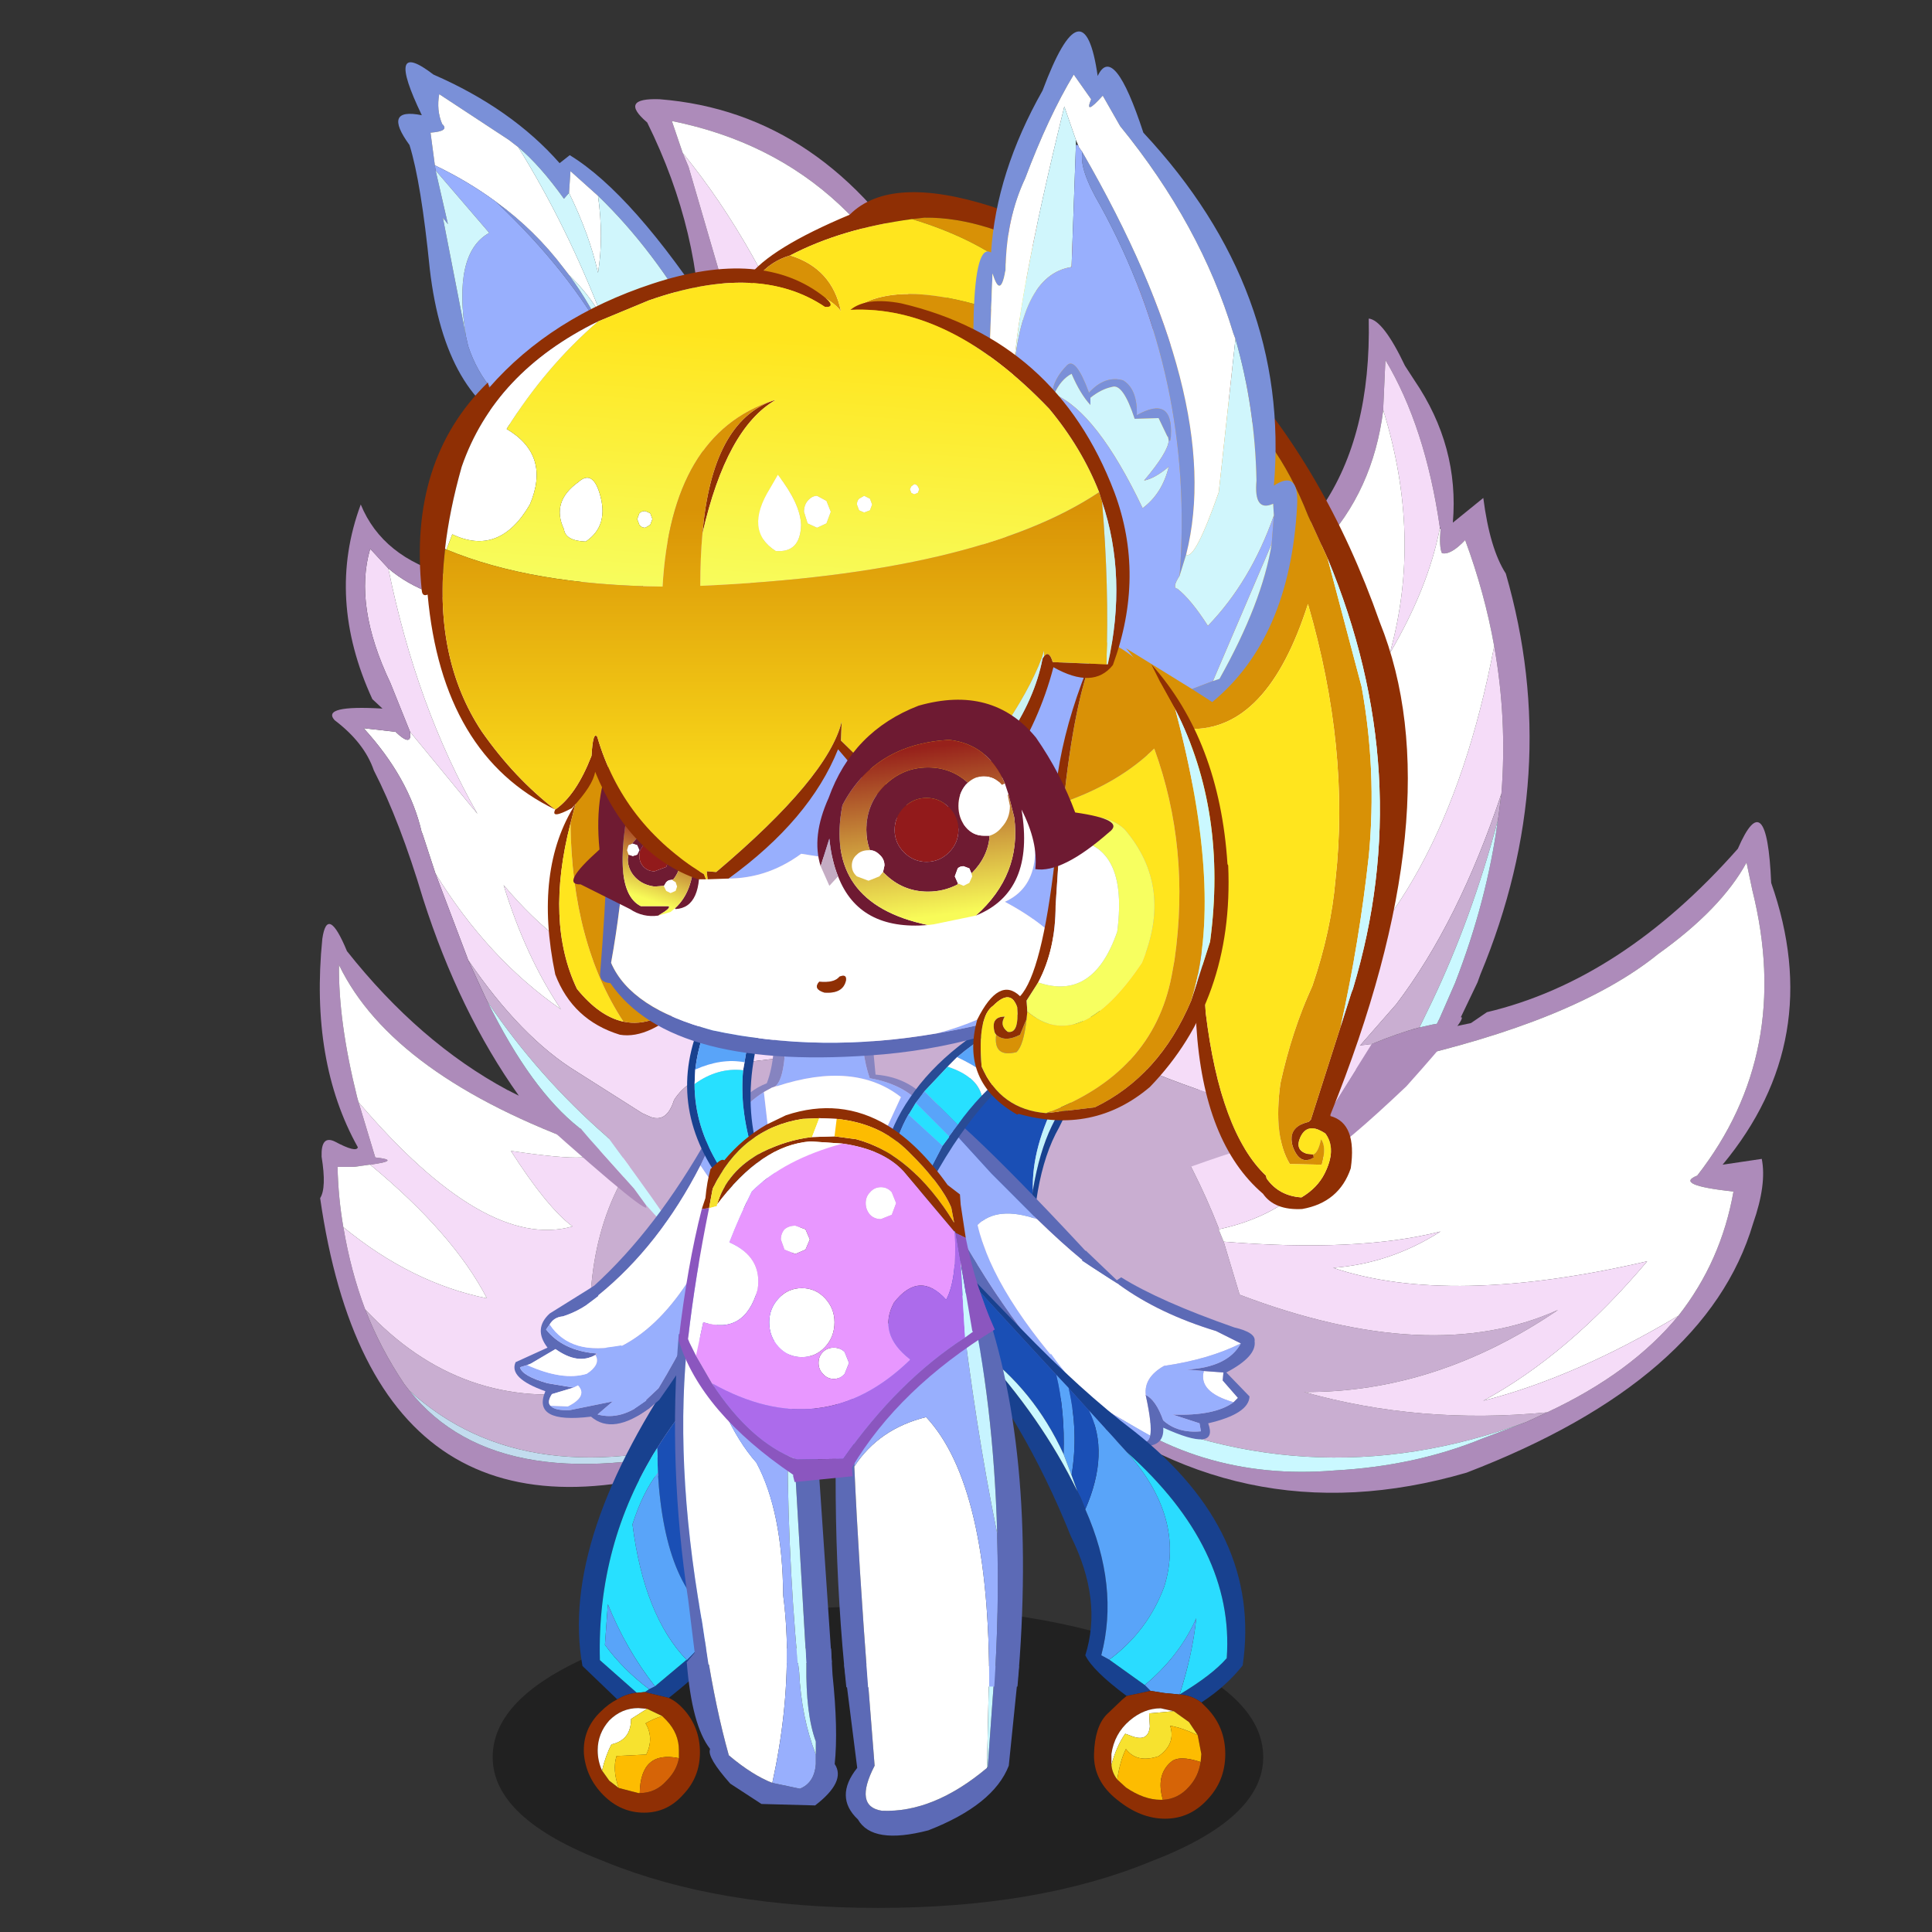 <svg xmlns:ffdec="https://www.free-decompiler.com/flash" xmlns:xlink="http://www.w3.org/1999/xlink" ffdec:objectType="frame" height="90" width="90" xmlns="http://www.w3.org/2000/svg"><rect width="100%" height="100%" fill="#333333" stroke="none"/><use ffdec:characterId="37" height="137" transform="matrix(.641 0 0 .642 13.215 .931)" width="111.2" xlink:href="#a"/><defs><g id="a" transform="translate(-20.6 -1.45)"><use ffdec:characterId="1" height="9.8" transform="matrix(1.009 0 0 2.232 35.788 116.566)" width="55.5" xlink:href="#b"/><use ffdec:characterId="12" height="99.25" transform="translate(20.615 6.831) scale(1.054)" width="105.5" xlink:href="#c"/><use ffdec:characterId="16" height="19.2" transform="translate(51.65 72.65) scale(1.054)" width="26.9" xlink:href="#d"/><use ffdec:characterId="18" height="24.25" transform="translate(66.55 79.35) scale(1.054)" width="23.35" xlink:href="#e"/><use ffdec:characterId="20" height="35.7" transform="translate(42.05 93.9) scale(1.054)" width="15.1" xlink:href="#f"/><use ffdec:characterId="22" height="19.85" transform="translate(37.35 82.45) scale(1.054)" width="18.35" xlink:href="#g"/><use ffdec:characterId="24" height="32.85" transform="translate(49.05 96.8) scale(1.054)" width="11.2" xlink:href="#h"/><use ffdec:characterId="26" height="38.25" transform="translate(67 91.65) scale(1.054)" width="22.3" xlink:href="#i"/><use ffdec:characterId="28" height="37.6" transform="translate(60.7 93.55) scale(1.054)" width="12.95" xlink:href="#j"/><use ffdec:characterId="30" height="33.1" transform="translate(49.3 72.65) scale(1.054)" width="26.5" xlink:href="#k"/><use ffdec:characterId="36" height="81.05" transform="translate(28.9 2.3) scale(1.054)" width="69.65" xlink:href="#l"/></g><g id="c" transform="translate(2.5 .35)"><use ffdec:characterId="3" height="38.75" transform="translate(0 56.8)" width="33.6" xlink:href="#m"/><use ffdec:characterId="5" height="46.2" transform="translate(44.4 49.75)" width="56.95" xlink:href="#n"/><use ffdec:characterId="7" height="81.3" transform="translate(21.15)" width="36.45" xlink:href="#o"/><use ffdec:characterId="9" height="61.9" transform="translate(47.35 15.1)" width="36.05" xlink:href="#p"/><use ffdec:characterId="11" height="51.6" transform="translate(.85 27.9)" width="35.6" xlink:href="#q"/></g><g id="x" fill-rule="evenodd"><path d="m21.6 16.3-3.05-1Q5 10.45 1.3 2.8q-.05 3.9 1.25 9.1l.1.35 1.15 3.8q1.85.2-.35.5H3.4l-1.05.15H1.2q.05 2.15.4 4.15.5 3 1.5 5.65 1.05 2.7 2.7 5.15l.35.45q6.25 7.85 22.15 3.5l-.3.95-.15.05Q3.8 45.25 0 18.85q.45-.7.1-2.85-.05-1.5.9-1.05 1.5.8 1.6.4Q-.7 9.45.15 1q.35-2.4 1.7.85 5 6.3 11.05 9.55 2.5 1.6 4.95 2.6l.15.1 15.5 5.3.05.05.05.05-.3.8L22 16.45l-.4-.15" fill="#ad8bba"/><path d="M3.1 26.5q6.65 7.15 15.9 5.6-1.5-9.75 2.6-15.8l.4.15 11.3 3.85L28.5 35q-14.25 4.5-22.35-2.9l-.35-.45Q4.15 29.2 3.1 26.5" fill="#c9aed1"/><path d="M21.6 16.3q-4.1 6.05-2.6 15.8-9.25 1.55-15.9-5.6-1-2.65-1.5-5.65 4.7 3.85 9.9 4.9-2.3-4.45-8.05-9.2 2.2-.3.35-.5l-1.15-3.8Q11.4 22.5 17.4 20.8q-1.75-1.3-4.25-5.2 7.05 1.05 5.4-.3l3.05 1" fill="#f5dcf8"/><path d="M18.55 15.3q1.65 1.35-5.4.3 2.5 3.9 4.25 5.2-6 1.7-14.75-8.55l-.1-.35Q1.25 6.7 1.3 2.8 5 10.45 18.55 15.3m-15.1 1.25q5.75 4.75 8.05 9.2-5.2-1.05-9.9-4.9-.35-2-.4-4.15h1.15l1.05-.15h.05" fill="#fff"/><path d="M6.15 32.1q8.1 7.4 22.35 2.9l-.2.6q-15.9 4.35-22.15-3.5" fill="#c2dcee"/></g><g id="y" fill-rule="evenodd"><path d="m28.1 15.3 6.85-1.45 1.1-.75q9.3-2.2 17.3-11.25 2-4.6 2.3 2.35 3.8 10.8-3.35 19.4l2.7-.4q.35 1.75-.6 4.45-3.2 10.8-19.75 17.15-15.8 4.6-28.5-6.05l-1.7-1.5-4.4-5.65-.05-.05.5-1.1.05.1 2.05-4.5.35-.35q3.55-3.5 10.35-6.2 5.8-2.25 13.85-3.95l.55-.1.4-.15M49.25 34q2.95-3.75 3.8-8.55-4.15-.45-2.5-1.1 6.6-8.45 3.8-19.65l-.4-1.9Q52.2 6 47.85 9.1q-5.75 4.65-18.2 7.4l-2.25.45-2.35.4-.55.1q-6.25 1.15-10.9 2.75-7 2.45-12.9 10.5 3.9 4.85 6.3 7.25l1.7 1.55q7.2 5.95 16.85 5.15 5.55-.3 10.2-2.2l3.05-1.15 1.4-.65q5.8-2.7 9.05-6.65" fill="#ad8bba"/><path d="m28.1 15.3-.4.15-.55.1.15-.15.35-.05.45-.05m12.1 25.35-1.4.65Q23.4 47 8.7 39.5L7 37.95Q4.6 35.55.7 30.7q5.9-8.05 12.9-10.5 2.3 3.55 3.95 7.75v.1l.35.85 1.1 3.65q13.2 5 21.95 1.05-8.4 5.7-17.5 5.65 8 2.25 16.75 1.4" fill="#c9aed1"/><path d="m24.5 17.45.55-.1 2.35-.4 2.25-.45q12.45-2.75 18.2-7.4 4.35-3.1 6.1-6.3l.4 1.9q2.8 11.2-3.8 19.65-1.65.65 2.5 1.1-.85 4.8-3.8 8.55-7.15 4.25-13.45 5.85 5.9-3.2 11.3-9.6-13.6 3.15-21.65.45 3.95-.3 7.4-2.5-5.7 1.45-14.95.7l-.35-.85q6.1-1.3 8.4-6.5l-1.7.05q-8.4.1-8.9-.7 4.55-1.05 9.15-3.45" fill="#fff"/><path d="M49.25 34Q46 37.95 40.2 40.65q-8.75.85-16.75-1.4 9.1.05 17.5-5.65Q32.2 37.55 19 32.55l-1.1-3.65q9.25.75 14.95-.7-3.45 2.2-7.4 2.5 8.05 2.7 21.65-.45-5.4 6.4-11.3 9.6 6.3-1.6 13.45-5.85M13.6 20.2q4.65-1.6 10.9-2.75-4.6 2.4-9.15 3.45.5.8 8.9.7l1.7-.05q-2.3 5.2-8.4 6.5v-.1q-1.65-4.2-3.95-7.75" fill="#f5dcf8"/><path d="m38.8 41.3-3.05 1.15q-4.65 1.9-10.2 2.2-9.65.8-16.85-5.15 14.7 7.5 30.1 1.8" fill="#caf8ff"/></g><g id="z" fill-rule="evenodd"><path d="m.5 33.7-.5-.85.95-.15q8-15.85.45-31.1-2-1.7.85-1.6 11.4.9 18.35 12.45 8.85 7.25 15.85 20.7l-.7 1.4L21.9 19Q16.8 4.25 3.1 1.5l.75 2.2.4.95 2.25 7.7Q7.3 23.2 1.15 33.4l-.05.1-.05.05-.55.15" fill="#ad8bba"/><path d="M35.75 34.55q-1.65 3.6-2.85 7.35-1.4 4.4-2.25 9l-3.1 6.4 1.95 2.3-.2 3.85q-.1 4.55 2.6 7.95-3.5 1.85-5.7 4.05l-.35.35-2.05 4.5-.05-.1-.5 1.1-.65-.5-1.7-.9q-2.7-1.35-8.45-3.6v-.05q1.6-6.95 2.8-14.05l.05-.65q-5.65-7.75-9.8-17.7l-.05-.15 7.25-24.25 9.2-.45 13.85 15.55" fill="#c9aed1"/><path d="M30.65 50.9q-.8 4.25-1.15 8.7l-1.95-2.3 3.1-6.4m-25.2-7.2q-1.65-3.85-3.7-7.75l-.65-2.4v-.05l.05-.1Q7.3 23.2 6.5 12.35l-2.25-7.7-.4-.95q5.2 6.35 8.8 15.6l.05.15L5.45 43.7" fill="#f5dcf8"/><path d="M1.75 35.95.5 33.7l.55-.15h.05l.65 2.4M3.85 3.7 3.1 1.5Q16.8 4.25 21.9 19l-9.2.45-.05-.15q-3.6-9.25-8.8-15.6" fill="#fff"/></g><g id="A" fill-rule="evenodd"><path d="m6.45 19.45.7-1.4.95 1.9Q22.2 16.1 21.85 0q1 .1 2.5 3.25l.65 1q3.1 4.55 2.65 9.8l2.1-1.7q.45 3.5 1.55 5.2 4 13.8-1.75 27.6l-.2.55-1.15 2.4q.6-.1-3.75 4.75-8.6 8.15-6.3 3.45 1.85.2.2-.45l3.7-5.9q1.8-.75 3.3-1.15l.9-.2.3-.05.05-.1.15-.3 1.05-2.4q2.2-5.65 2.95-11.2l.05-.3.2-1.55q.4-5.15-.5-10.15-.65-3.65-2-7.3-1 1.05-1.6.9-.2-.4-.1-1.65l-.05-.15q-1-6.9-3.75-11.5l-.15 3.3v.15q-1.4 11.15-14.2 15l-.25.05-.1.05h-.1l-1.75-1.95" fill="#ad8bba" transform="translate(3.1)"/><path d="m8.3 21.4.1-.05.25-.05 8.2 26.2q10.2-6.9 13.65-24.95.9 5 .5 10.15-2.95 8.85-7.25 14.5l-2.5 2.85.35-.05.45-.05-3.7 5.9-2.7-.9-5.5-1.85q-4.7-1.65-5.1-2.25L.2 44.5q.35-4.45 1.15-8.7L8.2 21.5l.05-.05.05-.05M22.85 6.3v-.15l.15-3.3q2.75 4.6 3.75 11.5v.1q-.8 4.1-3.45 8.6Q25.55 15 22.85 6.3" fill="#f5dcf8" transform="translate(3.1)"/><path d="M6.45 19.45 8.2 21.4l.05.05-.05.05-6.85 14.3q.85-4.6 2.25-9 1.2-3.75 2.85-7.35M31 32.7l-.2 1.55-.05.3q-1.8 6.75-4.55 12.5l-.85 1.75q-1.5.4-3.3 1.15l-.45.05-.35.05 2.5-2.85q4.3-5.65 7.25-14.5M18.35 55.85q1.65.65-.2.45-2.4-.35-11.65 3.25-9 3-9.6 2.15 3-8.8 3.1-13.35l.2-3.85 4.85 6.35q.4.6 5.1 2.25l5.5 1.85 2.7.9" fill="#c9aed1" transform="translate(3.1)"/><path d="M8.65 21.3q12.8-3.85 14.2-15 2.7 8.7.45 16.75 2.65-4.5 3.45-8.6l.05.05q-.1 1.25.1 1.65.6.15 1.6-.9 1.35 3.65 2 7.3Q27.05 40.6 16.85 47.5l-8.2-26.2" fill="#fff" transform="translate(3.1)"/><path d="M30.75 34.55Q30 40.1 27.8 45.75l-1.05 2.4-.15.3-.05.1-.3.05-.9.2.85-1.75q2.75-5.75 4.55-12.5" fill="#caf8ff" transform="translate(3.1)"/></g><g id="B" fill-rule="evenodd"><path d="M3.85 4.4Q5.8 13.95 10 21.3l-4.65-5.65L4 12.3Q1.45 6.95 2.6 3.05L3.85 4.4m3.25 21q3.6 5.85 8.65 9.35-2.45-3.65-3.95-8.55 7.8 9.25 16.55 5.8L34 38.05q-8.55-.1-10.45 2.95-.5 1.6-1.65 1.15l-.55-.25-4.5-2.85q-3.85-2.35-7.5-7.7l-.05-.15-2.2-5.8m17.75-6.7-2.8-10.65q2.05 3.9 3.7 7.75l-.9 2.9" fill="#f5dcf8"/><path d="m28.35 32-3.5-13.3.9-2.9.05.15q4.15 9.95 9.8 17.7l-.05.65q-1.2 7.1-2.8 14.05l-.1-.05q-6.3 6.5-11 .1l-.05-.2q4.9 5.5-2.5-4.5l-.2-.2q-4.7-4.1-8.2-9.25l-.15-.3-1.2-2.6q3.65 5.35 7.5 7.7l4.5 2.85.55.25q1.15.45 1.65-1.15 1.9-3.05 10.45-2.95L28.35 32" fill="#c9aed1"/><path d="m20.8 5.8 1.25 2.25 2.8 10.65 3.5 13.3q-8.75 3.45-16.55-5.8 1.5 4.9 3.95 8.55-5.05-3.5-8.65-9.35l-.9-2.75-.05-.1q-.85-3.7-4-7.15l2.2.25q1.15 1.1 1 0L10 21.3Q5.8 13.95 3.85 4.4 8.9 8.7 20.8 5.8" fill="#fff"/><path d="M20.8 5.8Q8.9 8.7 3.85 4.4L2.6 3.05Q1.45 6.95 4 12.3l1.35 3.35q.15 1.1-1 0l-2.2-.25q3.15 3.45 4 7.15l.05.1.9 2.75 2.2 5.8.05.15 1.2 2.6.15.3q3 6.05 6.3 8.65l.75.8 3.05 3.4.8 1.1.05.2q-.35.25-9.6-8.1l.8.4q-4.1-5.75-6.6-13.55-1.6-5.35-3.4-8.85-.65-1.9-2.7-3.45-.95-1.05 3.3-.8l-.7-.65Q-.45 6.45 1.95 0q3 7.3 18.35 4.95l.5.85" fill="#ad8bba"/><path d="m17.75 43.7-.6-.7-.15-.1q-3.3-2.6-6.3-8.65 3.5 5.15 8.2 9.25l.2.2q7.4 10 2.5 4.5l-.8-1.1-3.05-3.4" fill="#caf8ff"/></g><g id="d"><use ffdec:characterId="13" height="19.2" transform="translate(16.15)" width="10.75" xlink:href="#r"/><use ffdec:characterId="15" height="12.55" transform="translate(0 .7)" width="17.2" xlink:href="#s"/></g><g id="r" fill-rule="evenodd"><path d="M22.2 13q-.4 2.55-.4 5.85l-5.65-6.8 1.2-6.5 8.35-4.3-1.75 5.3Q22.1 10.05 22.2 13" fill="#1a4fb5" transform="translate(-16.15)"/><path d="M26.3.5q-.75 4.1-2.7 7.9l-.1.2q-.85 1.75-1.3 4.4-.1-2.95 1.75-6.45l1.75-5.3.6-.75" fill="#c3f2fb" transform="translate(-16.15)"/><path d="m26.3.5.6-.5q-.5 3.95-2.9 8.7-2 3.5-1.85 10.5l-.35-.35q0-3.3.4-5.85.45-2.65 1.3-4.4l.1-.2q1.95-3.8 2.7-7.9" fill="#18418f" transform="translate(-16.15)"/></g><g id="C" fill-rule="evenodd"><path d="m.5 10.8-.5-.05.2-.85.05-.15q1.1-3.85 3.6-4.8.7-1.8.45-4.9L5.1 0q.2 4.3-.6 5.1l-.15.1-.15.05-.55.3Q1.35 7 .7 9.7v.05L.5 10.8M10.35.1h.6l.4 4.25q5.1.4 5.85 8.2l-.75-.05-.25-1.4q-.3-5.65-5.25-6.5-.6-1.7-.6-4.5" fill="#8684c0"/><path d="m.5 10.8.2-1.05V9.7Q1.35 7 3.65 5.55l.65 5.65-3.8-.4m4-5.7q.8-.8.6-5.1l5.25.1q0 2.8.6 4.5 4.95.85 5.25 6.5l.25 1.4-6.1-.65L13.1 5.9q-3.2-2.5-8.55-.75L4.5 5.1" fill="#98affd"/><path d="m3.65 5.55.55-.3.15-.05.15-.05h.05Q9.9 3.4 13.1 5.9l-2.75 5.95-6.05-.65-.65-5.65" fill="#fff"/></g><g id="D" fill-rule="evenodd"><path d="M.4.25.45 0q3.4 2.25 13.15 12.9v.05q-1.85-1-5.25-4.3L5.2 5.5.4.25M11 20.6l-.35.95Q5.95 17.25 0 6.2l.1-1.35 1.35 1.9q4.3 8.5 9.55 13.85" fill="#5c6ab6"/><path d="m11.15 20.1-.15.5Q5.75 15.25 1.45 6.75L.1 4.85V4.8L.4.25 5.2 5.5l3.15 3.15q-2.75-.95-4.1.4 1.1 4.75 6.9 11.05" fill="#98affd"/><path d="m13.6 12.95-2.45 7.15q-5.8-6.3-6.9-11.05 1.35-1.35 4.1-.4 3.4 3.3 5.25 4.3" fill="#fff"/><path d="m11.45 11.5 2.4 1.55.1.05.05.05q2.75 2 6.7 3.2l1.7.85q-2.2 1.1-5.3 1.55-1.4.8-1.25 2h-.05l.05.05q.45 2.05.3 2.75L13.1 21.8q-2.1-1.45-3.8-3.9l2.15-6.4m8.4 7.6 1.35.1-.05.55 1.05 1.2-.3.3q-2.45-.7-2.05-2.15" fill="#fff"/><path d="m11.45 11.5.25-.7 2.15 2.05.3-.2q2.65 1.65 7.8 3.45 1.5.35 1.4.95.15 1.05-1.95 2.15l1.6 1.65q-.05 1.2-2.85 1.85.75 2.05-3.1.3.1 1.45-1.75 1.25-1.8-.1-2.15-1.15-2.4-.9-4.4-3.55l.3-.9q2.6 3.05 6.3 5.15.65.45.8-.25.15-.7-.3-2.75v-.05q.7.35 1.2 1.75 1 .9 2.6.75l-.1-.55-1.85-.6q2.9.1 4.2-.85l.3-.3-1.05-1.2.05-.55-1.35-.1-1.2-.1q2.85-.15 3.75-1.8l-1.7-.85q-3.95-1.2-6.7-3.2l-.05-.05-.1-.05-2.4-1.55" fill="#5c6ab6"/><path d="M22.4 17.2q-.9 1.65-3.75 1.8l1.2.1q-.4 1.45 2.05 2.15-1.3.95-4.2.85l1.85.6.1.55q-1.6.15-2.6-.75-.5-1.4-1.2-1.75-.15-1.2 1.25-2 3.1-.45 5.3-1.55m-6.25 6.35q-.15.7-.8.25-3.7-2.1-6.3-5.15l.25-.75q1.7 2.45 3.8 3.9l3.05 1.75" fill="#98affd"/></g><g id="E" fill-rule="evenodd"><path d="m2.65 27.9-2.4-2.3q-1.6-8.8 7.15-21.35 6.2-6.4 4.5-3.15L8.05 6.95q-1.5 1.8-2.65 3.65-4.15 6.6-3.95 14.6L4 27.45q-.7.05-1.35.45M15.1 6.95 11.7 22.2q-2 2.85-5.5 5.6l-1.65-.4.3-.2.4-.2 2.15-1.8h.05l2.5-2.55q.7-.8 5.15-15.7" fill="#18418f"/><path d="M5.4 10.6q1.15-1.85 2.65-3.65L11.9 1.1q3.5-3.8 3.2 5.85-4.45 14.9-5.15 15.7-4-2-4.5-10.35l-.05-1.7" fill="#1a4fb5"/><path d="M4 27.45 1.45 25.2q-.2-8 3.95-14.6l.05 1.7Q4.4 13.65 3.7 15.85q.8 6.3 3.75 9.35H7.4L5.25 27q-2-2.55-3.25-5.65l-.2 2.8q1.25 1.7 3.05 3.05l-.3.2H4.5l-.5.05" fill="#27e0ff"/><path d="m9.95 22.65-2.5 2.55Q4.5 22.15 3.7 15.85q.7-2.2 1.75-3.55.5 8.35 4.5 10.35M5.25 27l-.4.2q-1.8-1.35-3.05-3.05l.2-2.8q1.25 3.1 3.25 5.65" fill="#59a4f9"/><path d="M2.65 27.9q.65-.4 1.35-.45l.5-.05h.05l1.65.4q.55.25 1 .75 1.15 1.25 1.15 3 0 1.7-1.15 2.9-1.1 1.25-2.7 1.25t-2.8-1.2Q.5 33.3.35 31.65q-.1-1.7 1.15-2.9.55-.55 1.15-.85m2.05.65-.6-.05q-1.15 0-2 .85-.8.9-.8 2.05 0 .75.3 1.4l.5.7.65.5 1.35.35h.1q1.1 0 1.85-.85.7-.7.85-1.55v-.55q0-1.15-.85-2.05l-.3-.3-1.05-.5" fill="#8f2f04"/><path d="m4.7 28.55-1.1.7q0 1.45-1.35 1.75-.4.75-.65 1.8-.3-.65-.3-1.4 0-1.15.8-2.05.85-.85 2-.85l.6.05" fill="#fff"/><path d="M1.6 32.8q.25-1.05.65-1.8 1.35-.3 1.35-1.75l1.1-.7 1.05.5q-.65.2-1.15.5.6 1 .05 2.15l-2.05.1q-.3.95.15 2.2l-.65-.5-.5-.7" fill="#f7e22f"/><path d="M2.75 34q-.45-1.25-.15-2.2l2.05-.1q.55-1.15-.05-2.15.5-.3 1.15-.5l.3.3q.85.9.85 2.05v.55q-2.65-.55-2.7 2.4h-.1L2.75 34" fill="#fdbc01"/><path d="M6.9 31.95q-.15.85-.85 1.55-.75.85-1.85.85.05-2.95 2.7-2.4" fill="#d66407"/></g><g id="F" fill-rule="evenodd"><path d="m9.1 18.2.25.5q-2.55 1.9-4.05.6-4.1.5-3.15-1.75-2.55-.9-2.05-2l2.2-1q-1-1.3.15-2.35l3.05-1.9.3.7q-1.15 1-2.45 1.4-.6.05-.9.55l-.25.35q1.15 1.45 3.45 1.65l-.05.1q-1.2.7-2.75-.4l-1.7 1-.25.1-.5.15q.15.6 1.9 1.1l1.8.3-1.5.45q-.35.55-.1.8.3.35 1.35.3l2.95-.6-1.05.9q1.65.45 3.35-.95" fill="#5c6ab6"/><path d="M9.1 18.2q-1.7 1.4-3.35.95l1.05-.9-2.95.6q-1.05.05-1.35-.3l1.2.05q1.4-.7.7-1.45l-.3.15-1.8-.3Q.55 16.5.4 15.9l.5-.15q2.45 1.1 4.1.6 1-.65.6-1.3l.15-.05-.1-.05q-2.3-.2-3.45-1.65l.25-.35q1.45 2.2 4.95 1.45l1.7 3.8" fill="#98affd"/><path d="M2.5 18.55q-.25-.25.1-.8l1.5-.45.3-.15q.7.75-.7 1.45l-1.2-.05m-1.6-2.8.25-.1 1.7-1q1.55 1.1 2.75.4.4.65-.6 1.3-1.65.5-4.1-.6m1.55-2.8q.3-.5.9-.55Q4.65 12 5.8 11l1.6 3.4q-3.5.75-4.95-1.45" fill="#fff"/><path d="m5 11.6-.35-.65.85-.65Q9.8 6.4 13.4 0l.35.1-.9 1.9Q10 7.55 5.8 10.95V11l-.8.6m9.85-1.25v.05l-.05.1q-2.1 3.85-4.8 7.65l-.65.55-.85.55-.2-.5.8-.55v-.05l.85-.8q2.3-3.8 4.1-8.15l.75-1.05.05 2.2" fill="#5c6ab6"/><path d="M6.35 14.55 5 11.6l.8-.6v-.05Q10 7.55 12.85 2l1.8 2.65q-2.95 7.6-7.25 9.8v-.05l-1.05.15" fill="#fff"/><path d="m13.75.1 4.6 1.45-3.5 8.8-.05-2.2-.75 1.05q-1.8 4.35-4.1 8.15l-.85.8v.05l-.8.55-1.95-4.2 1.05-.15v.05q4.3-2.2 7.25-9.8L12.85 2l.9-1.9" fill="#98affd"/></g><g id="G" fill-rule="evenodd"><path d="M2.15 21.65Q2.8 25.8 3.7 29q1.6 1.35 3 1.9l1.9.4q1-.4 1.1-1.7v-1.55q-.7-1.9-.65-5.3L9 21.65h1.75l.1 1.8q.4 3.8.15 6.15.8 1.2-1.35 2.85l-3.7-.1-2.15-1.4q-1.6-1.8-1.4-2.35v-.05Q1.15 26.95.8 22.6l.55-.65v-.3h.8" fill="#5c6ab6"/><path d="M6.7 30.9q-1.4-.55-3-1.9-.9-3.2-1.55-7.35H7.7q.05 4.45-1 9.25" fill="#fff"/><path d="M9.7 28.95v.65q-.1 1.3-1.1 1.7l-1.9-.4q1.05-4.8 1-9.25h.65l.2 1.6q.15 3.15 1.15 5.7" fill="#98affd"/><path d="m9 21.65.05 1.1q-.05 3.4.65 5.3v.9q-1-2.55-1.15-5.7l-.2-1.6H9" fill="#caf8ff"/><path d="m7.8.55 1.35.1.45 4.25 1.2 17.7-1.75.05-1.2-20.5L7.8.55m-5.5 22.2H.85L.8 22.6l.55-.65L.9 18.3Q-.5 9.05.25 0L.9.05q-1 8.6.9 19.45l.05.25.45 3" fill="#5c6ab6"/><path d="m.9.05.7.05q1.55 6 4 8.75Q7.4 12.2 7.45 18q.3 2.3.25 4.65l-5.4.1-.45-3-.05-.25Q-.1 8.65.9.05" fill="#fff"/><path d="m1.6.1 6.2.45.05 1.6-.1 3.95q-.05 8.25.7 16.55H7.7q.05-2.35-.25-4.65-.05-5.8-1.85-9.15Q3.15 6.1 1.6.1" fill="#98affd"/><path d="M9.05 22.65h-.6q-.75-8.3-.7-16.55l.1-3.95 1.2 20.5" fill="#caf8ff"/></g><g id="H" fill-rule="evenodd"><path d="m.25 2.35 3.4 3.35.3.3q4.25 4.6 6.75 9.7l.25.5.3.75q2.35 5.3 1.1 10.05l.55.3 2.45 1.75.4.4-1.65.35q-2.35-1.75-2.85-2.8 1.2-3.8-1-8.2Q7 10.7 2.1 4.95L0 2.8q-.05-.1.25-.45m9 5.35-7-7.6.2-.1 4.3 4.45q4.2 4.35 7.9 7.15 8.8 6.95 7.45 16.1-1.15 1.45-2.85 2.55-.65-.5-1.5-.55Q20 28.35 21 27.2q.55-7.55-6.9-14.2l-2.6-2.85-1.4-1.55-.85-.9" fill="#18418f"/><path d="M15.35 29.05 12.9 27.3q2.65-1.95 3.8-5.05 1.45-4.75-2.6-9.25 7.45 6.65 6.9 14.2-1 1.15-3.25 2.5.9-2.8 1.15-5.25-1.15 2.6-3.55 4.6" fill="#2adcff"/><path d="M9.75 13.15q.1-2.95-.5-5.45l.85.9q.7 3.05.2 6l-.55-1.45m6 16.3-.4-.4q2.4-2 3.55-4.6-.25 2.45-1.15 5.25l-1.05-.1-.95-.15M12.9 27.3l-.55-.3q1.25-4.75-1.1-10.05 1.7-3.9.25-6.8L14.1 13q4.05 4.5 2.6 9.25-1.15 3.1-3.8 5.05" fill="#59a4f9"/><path d="m3.95 6-.3-.3-3.4-3.35 2-2.25 7 7.6q.6 2.5.5 5.45Q7.7 8.7 3.95 6m7.3 10.95-.3-.75-.25-.5-.4-1.1q.5-2.95-.2-6l1.4 1.55q1.45 2.9-.25 6.8" fill="#1a4fb5"/><path d="M3.95 6q3.75 2.7 5.8 7.15l.55 1.45.4 1.1Q8.2 10.6 3.95 6" fill="#caf8ff"/><path d="m14.1 29.8 1.65-.35.95.15 1.05.1q.85.05 1.5.55l.4.4q1.25 1.3 1.25 3.15 0 1.85-1.25 3.15-1.2 1.3-2.9 1.3t-3.3-1.3q-1.65-1.3-1.6-3.15.05-1.85.85-2.7l1.1-1.05.3-.25m-1.05 4.75q.05.55.4 1l.6.55q1.25.85 2.4.85h.15q1.05-.05 1.8-.9.65-.7.8-1.7l.05-.55-.25-1.3-.6-.9-1.05-.75-.9-.2q-1.15 0-2.15.85-1.05.9-1.25 2.3v.75" fill="#8e2f04"/><path d="M13.05 34.55v-.75q.2-1.4 1.25-2.3 1-.85 2.15-.85l.9.2-1.7.15.05.9q-.1 1.05-1.15.7l-.55-.2q-.6.85-.95 2.15" fill="#fff"/><path d="M13.45 35.55q-.35-.45-.4-1 .35-1.3.95-2.15l.55.2q1.05.35 1.15-.7l-.05-.9 1.7-.15 1.05.75.6.9q-1.05-.5-1.9-.65.4 1.25-.8 2.1-1.5.5-2.25-.5-.4.8-.6 2.1" fill="#f7e22f"/><path d="m19 32.5.25 1.3-.05.55q-1.5-.5-2.05 0-1.05.9-.55 2.6h-.15q-1.15 0-2.4-.85l-.6-.55q.2-1.3.6-2.1.75 1 2.25.5 1.2-.85.8-2.1.85.15 1.9.65" fill="#fdbc01"/><path d="M19.2 34.35q-.15 1-.8 1.7-.75.85-1.8.9-.5-1.7.55-2.6.55-.5 2.05 0" fill="#d66407"/></g><g id="I" fill-rule="evenodd"><path d="M11 25.95h1.65l-.7 6.85q-1.05 2.7-5.55 4.45-3.85 1-4.85-.75-1.65-1.55-.05-3.55l-.9-7.1h1.55l.55 6.95q-1.45 2.8.5 3.1 3.55.15 7.25-2.95l.05-.05.5-6.95" fill="#5c6ab6"/><path d="m2.15 25.85 8.45.1-.15 6.95v.05q-3.7 3.1-7.25 2.95-1.95-.3-.5-3.1l-.55-6.95" fill="#fff"/><path d="M10.6 25.95h.4l-.5 6.95h-.05l.15-6.95" fill="#caf8ff"/><path d="M9.2.25 9.9 0q4.1 10.75 2.65 27.35h-1.6q.35-5.3.2-10.2v-.35Q10.9 7.8 9.2.25M2.25 27.4H.75Q-.45 16.1.3 3.65v-.1l.8-.25.2 8.9q.3 6.7.95 15.2" fill="#5c6ab6"/><path d="m10.6 27.35-8.35.05q-.65-8.5-.95-15.2Q3 9.6 6.25 8.8q4.4 4.7 4.35 18.55" fill="#fff"/><path d="M10.95 27.35h-.35Q10.65 13.5 6.25 8.8 3 9.6 1.3 12.2l-.2-8.9L8.6.5q1.05 9 2.55 16.3v.35q.15 4.9-.2 10.2" fill="#98affd"/><path d="m8.6.5.6-.25q1.7 7.55 1.95 16.55Q9.65 9.5 8.6.5" fill="#c7f4ff"/></g><g id="J" fill-rule="evenodd"><path d="m6.05 15.1-.35.4q-2.15-1.95-3.35-3.95Q-1.1 6.05 2.2.05l.45.05Q1.4 2.45 1.15 4.7l-.05 1q0 2.9 1.7 5.65 1.15 1.9 3.25 3.75M5.7.55l.4.05q-2.7 7.45 1 13.35l-.35.45q-1.1-2.1-1.65-4.05-.9-2.95-.65-5.6l.1-.55Q4.8 2.3 5.7.55" fill="#18418f"/><path d="m1.1 5.7.05-1q1.8-.8 3.4-.5l-.1.55q-1.75-.2-3.35.95" fill="#fff"/><path d="M2.65.1 5.7.55Q4.8 2.3 4.55 4.2q-1.6-.3-3.4.5.25-2.25 1.5-4.6m4.1 14.3-.7.7q-2.1-1.85-3.25-3.75l2.3-1q.55 1.95 1.65 4.05" fill="#59a4f9"/><path d="M2.8 11.35Q1.1 8.6 1.1 5.7q1.6-1.15 3.35-.95-.25 2.65.65 5.6l-2.3 1" fill="#27e0ff"/><path d="m26.05 2.3.45.6q-5.15 2.3-9.1 9.6l-.4-.25 1.2-2.3.45-.6V9.3l.6-.8q.75-1.05 1.65-2l.8-.8q1.9-1.85 4.35-3.4m-11.3 8.5-.55-.35q.5-2 1.75-3.8 2.55-3.8 8.4-6.65l.3.4Q21.4 2 19.2 3.85l-.65.65-1.6 1.7-.6.8-.45.75-.05.05q-.8 1.4-1.1 3" fill="#294b95"/><path d="m17 12.25-2.25-1.45q.3-1.6 1.1-3l2.35 2.15-1.2 2.3M24.65.4l1.4 1.9Q23.6 3.85 21.7 5.7q-.3-.8-2.5-1.85Q21.4 2 24.65.4m-5.4 8.1-.6.8-2.3-2.3.6-.8 2.3 2.3" fill="#59a4f9"/><path d="M20.9 6.5q-.9.95-1.65 2l-2.3-2.3 1.6-1.7q2 .65 2.35 2m-2.25 2.8v.05l-.45.6-2.35-2.15.05-.05.45-.75 2.3 2.3" fill="#27e0ff"/><path d="m21.7 5.7-.8.8q-.35-1.35-2.35-2l.65-.65q2.2 1.05 2.5 1.85" fill="#fff"/><path d="m1.6 14.3.25-.75q.1-1.1.35-2l.55-.5q.25-.2.4-.1 1.25-1.5 2.9-2.45l1.35-.65q3.75-1.25 7 .7 2.15 1.3 4.15 4.1l.85.65.05.7.35 2.3-.7-.35-.05-.15-.05.05-3.5-4.15q-1.4-1.5-4.2-1.9l-2.2-.15Q5.7 9.9 2.65 14q.7-2.35 3.1-3.6 1.7-.85 3.45-1.05l1.55-.05 1.5.2q3.8 1 6.75 5.75l-.2-1.05q-.7-1.65-2.95-3.85Q13.9 8.4 10.9 8.1l-1.2-.05-1.15.05q-4.2.65-6.2 4.8l-.25 1.35-.5.05" fill="#8f2f04"/><path d="m2.1 14.25.25-1.35q2-4.15 6.2-4.8l1.15-.05-.5 1.3q-1.75.2-3.45 1.05-2.4 1.25-3.1 3.6v.1l-.55.15" fill="#f7e22f"/><path d="m9.7 8.05 1.2.05-.15 1.2-1.55.05.5-1.3M2.65 14Q5.7 9.9 9.1 9.65l2.2.15q-4.05 1.1-6.25 3.3-.85 1.7-1.55 3.5 2.3 1 1.95 3.25Q4.55 23 1.7 22.1l-.5 2.3-.45-.9-.1-.25q.5-4.35 1.45-9l.55-.15V14m12.05-.85.3.75-.3.8-.75.3q-.45 0-.75-.3-.3-.35-.3-.8 0-.45.3-.75.3-.35.75-.35t.75.35M8.75 15.7l.3.7-.3.7-.7.3-.75-.3-.25-.7q0-.4.25-.7.3-.25.75-.25l.7.25M6.9 20.45q.65-.7 1.6-.7.95 0 1.6.7.65.7.65 1.65 0 1-.65 1.7t-1.6.7q-.95 0-1.6-.7-.65-.7-.65-1.7 0-.95.65-1.65m2.75 4.45q0-.45.3-.75t.75-.3q.45 0 .75.3l.3.75-.3.75q-.3.35-.75.35t-.75-.35q-.3-.3-.3-.75" fill="#fff"/><path d="M10.9 8.1q3 .3 4.95 2.25 2.25 2.2 2.95 3.85l.2 1.05q-2.95-4.75-6.75-5.75l-1.5-.2.15-1.2" fill="#fdbc01"/><path d="M11.3 9.8q2.8.4 4.2 1.9l3.5 4.15.05.05v.05q.15 3.2-.6 4.6-1.85-2.05-3.6.2-1.15 2.15 1.1 3.9v.05Q9.9 30.55 2.3 26.3l-1.1-1.9.5-2.3q2.85.9 3.75-2.25.35-2.25-1.95-3.25.7-1.8 1.55-3.5 2.2-2.2 6.25-3.3m3.4 3.35q-.3-.35-.75-.35t-.75.35q-.3.3-.3.75t.3.8q.3.3.75.3l.75-.3.3-.8-.3-.75M9.65 24.9q0 .45.3.75.3.35.75.35t.75-.35l.3-.75-.3-.75q-.3-.3-.75-.3t-.75.3q-.3.3-.3.75M6.9 20.45q-.65.7-.65 1.65 0 1 .65 1.7t1.6.7q.95 0 1.6-.7.65-.7.65-1.7 0-.95-.65-1.65t-1.6-.7q-.95 0-1.6.7m1.85-4.75-.7-.25q-.45 0-.75.25-.25.3-.25.7l.25.7.75.3.7-.3.3-.7-.3-.7" fill="#e897ff"/><path d="M19.05 15.95h.05l.35 2.05.3 5.15q-4.65 3-8.4 8.35l-3.2.05q-3.2-1.2-5.85-5.25 7.6 4.25 13.65-1.6v-.05q-2.25-1.75-1.1-3.9 1.75-2.25 3.6-.2.75-1.4.6-4.6" fill="#ac6beb"/><path d="m19.45 18 .8 4.7.05.05-.55.4-.3-5.15" fill="#caf8ff"/><path d="M19.8 16.3q.65 3.3 2 6.3-6.6 4.05-9.85 9.5l.05.6-4 .4-.1-.4v-.1Q1.55 28.3 0 23.35q.6-5.15 1.6-9.05l.5-.05q-.95 4.65-1.45 9l.1.25.45.9 1.1 1.9q2.65 4.05 5.85 5.25l3.2-.05q3.75-5.35 8.4-8.35l.55-.4-.05-.05-.8-4.7-.35-2.05.7.35" fill="#8b56bf"/></g><g id="K" fill-rule="evenodd"><path d="m12.25 53.15-.35 1.35q-1.75 6.8.45 11.4 1.55 1.9 3.2 2.25 2.1.45 4.4-1.65l.1.3q-2.7 2.6-4.75 2.25-3.25-1-4.45-4.15-1.5-7.2 1.4-11.75" fill="#8f2f04"/><path d="M15.55 68.15q-1.65-.35-3.2-2.25-2.2-4.6-.45-11.4.1 8.25 3.65 13.65" fill="#ffe51e"/><path d="m11.9 54.5.35-1.35v-.05.05l1.6-3.3 6.1 16.65q-2.3 2.1-4.4 1.65Q12 62.75 11.9 54.5" fill="#d89106"/><path d="M37.2 68.95q5.35-.9 11-3.2-6.5 3.9-14.7 4.65-14.6 1.25-18.85-4.9-.8-.05-.7-.75.65-7.9.65-16.05l1.3-.3-.2 7.55q-.3 4.3-1 8.15 1.35 3.15 7 4.65 7.45 1.6 15.5.2" fill="#5c6ab6"/><path d="M27.85 56.6h-.05q-5.05 3.7-12.1-.65l.2-7.55 34.35-8.55 3.2 22q-2.45 2.2-5.25 3.9-5.65 2.3-11 3.2 5.5-1.45 9.15-5.5-1.65-2.05-4.5-3.55 3.45-1.55 1.2-7.75-2.4-5.5-13.3 4.75l-1.9-.3" fill="#98affd"/><path d="M27.8 56.6h.05l1.9.3q10.9-10.25 13.3-4.75 2.25 6.2-1.2 7.75 2.85 1.5 4.5 3.55-3.65 4.05-9.15 5.5-8.05 1.4-15.5-.2-5.65-1.5-7-4.65.7-3.85 1-8.15 7.05 4.35 12.1.65m3.1 8.7q.05-.45-.45-.25-.35.45-1.4.35-.45.5.35.75 1.3.1 1.5-.85" fill="#fff"/><path d="M30.9 65.3q-.2.95-1.5.85-.8-.25-.35-.75 1.05.1 1.4-.35.5-.2.45.25m-6.05-48.45-.5.65-.2-.6q1.5-2 7-4.3 2.8-2.8 9.85-.55 19.15 7.15 26.7 28.6 5.15 12.75-3.4 33.9v.1q1.85.5 1.4 3.6-.8 2.35-3.35 2.8-1.9.1-2.7-1.05-4.1-3.5-4.6-11.6l.2-7.65.45 6.8q1 8.2 4.15 11.2l.05.2q.85 1.2 2.4 1.3 1.1-.65 1.6-1.65.85-1.7.05-2.75-1.2-.8-1.7.2-.45.95.45 1.2l.4.05.05.2q-.95.6-1.45-.75-.4-1.35 1.1-1.7l.15-.15L65 68.5l.75-2.35.1-.25q4.45-14.75-1.75-29.65l-1.35-2.95q-2.2-5.6-6-8.35Q44.9 12.7 36.3 12.8l-.85.1q-4.85.65-8.4 2.5-1.35.4-2.2 1.45" fill="#8f2f04"/><path d="M24.85 16.85q.85-1.05 2.2-1.45 2.9.9 3.5 3.85-1.1-1.5-5.7-2.4m10.6-3.95.85-.1q8.6-.1 20.45 12.15 3.8 2.75 6 8.35l1.35 2.95 2.35 8.85q1.05 5.75.5 11.6-.65 5.95-1.95 11.8l-2.05 6.4-.15.15q-1.5.35-1.1 1.7.5 1.35 1.45.75l-.05-.2q.35-.1.55-1.05.4.5.05 1.75l-2.2-.05q-1.15-1.9-.65-5.55.8-3.65 2.2-6.7 1.3-3.8 1.6-7.35 1-8.95-1.9-18.95-2.8 8.75-8.15 8.6v-.15L34.65 23.3l-3.3-4.15Q35.3 16.2 46.3 21.2q-2.6-5.8-10.85-8.3" fill="#d89106"/><path d="m24.35 17.5.5-.65q4.6.9 5.7 2.4-.6-2.95-3.5-3.85 3.55-1.85 8.4-2.5 8.25 2.5 10.85 8.3-11-5-14.95-2.05l3.3 4.15-10.3-5.8M63.1 77.3l-.4-.05q-.9-.25-.45-1.2.5-1 1.7-.2.8 1.05-.05 2.75-.5 1-1.6 1.65-1.55-.1-2.4-1.3l-.05-.2q-3.15-3-4.15-11.2l-.45-6.8L54.6 48q5.35.15 8.15-8.6 2.9 10 1.9 18.95-.3 3.55-1.6 7.35-1.4 3.05-2.2 6.7-.5 3.65.65 5.55l2.2.05q.35-1.25-.05-1.75-.2.95-.55 1.05" fill="#ffe51e"/><path d="M64.1 36.25q6.2 14.9 1.75 29.65l-.1.25L65 68.5q1.3-5.85 1.95-11.8.55-5.85-.5-11.6l-2.35-8.85" fill="#caf8ff"/><path d="M47.2 8.3q9.85 17.05 7.15 27.7l-.45 1.45q1.05-13.6-5.45-25.45-1.5-2.55-1.25-3.7m10.55 12.85-.15-.4Q55.35 13.3 49.8 6.5l-1.2-2.1q-1.3 1.45-.8.25l-1.2-1.7q-1.75 2.9-3.35 7.15-1.3 2.75-1.35 6.25v.05q-.35 2.05-.9.25l-.7 18.15q-1.5-20.85.6-19.6.35-5.5 3.55-11.15 2.85-7.6 3.8-1 1.1-2.35 3.15 3.9 10.15 10.85 9 24.3 1.75-1.15 1.6 1.4-.5 9.1-5.85 13.5l-1.4-.9 1.45-.55.45-.15q2.95-5.25 3.6-9.3l.15-1.95-.05-.8q-1.35.6-1.15-1.6-.1-5.05-1.45-9.75m-4.6 7-.05-.25-.05-.05-.6-1.25-1.65.05q-.8-2.45-1.55-2.2-.75.15-1.5.75v.5q-.7-.75-1.3-2.15-.75.4-1.2 1.4l-.15.4v-.4q.1-1.05 1.05-2 .6-.55 1.5 1.9 1.1-1.2 2.35-.85 1 .6.95 2.4 2.5-1.4 2.35 1.4v.05l-.05.3h-.1" fill="#7a90d8"/><path d="m46.9 7.8-.15-.35-.8-2.3q-3.4 13.8-3.55 19.25v.15l-.55 12.75-1.45-.9-.1-1.6.7-18.15q.55 1.8.9-.25v-.05q.05-3.5 1.35-6.25 1.6-4.25 3.35-7.15l1.2 1.7q-.5 1.2.8-.25l1.2 2.1q5.55 6.8 7.8 14.25l.15.4L56.6 31.7q-1.65 4.7-2.25 4.3 2.7-10.65-7.15-27.7l-.25-.35-.05-.15" fill="#fff"/><path d="M46.75 7.45v.35l-.3 8.4q-3.65.55-4.05 8.2.15-5.45 3.55-19.25l.8 2.3M54.35 36q.6.4 2.25-4.3l1.15-10.55q1.35 4.7 1.45 9.75-.2 2.2 1.15 1.6l.05.8q-1.6 4.55-4.55 7.6-1.15-1.8-2.1-2.55-.4-.05.15-.9l.45-1.45m-9.1-11.05q.45-1 1.2-1.4.6 1.4 1.3 2.15v-.5q.75-.6 1.5-.75.75-.25 1.55 2.2l1.65-.05.6 1.25.05.05.05.25q-.05.8-1.7 2.75.75-.15 1.7-.95-.45 1.85-1.8 2.85-3.15-6.6-6.1-7.85m15 10.3q-.65 4.05-3.6 9.3l-.45.15 4.05-9.45" fill="#d0f6fc"/><path d="M46.75 7.8h.15l.05.15.25.35q-.25 1.15 1.25 3.7 6.5 11.85 5.45 25.45-.55.85-.15.9.95.75 2.1 2.55 2.95-3.05 4.55-7.6l-.15 1.95-4.05 9.45-1.45.55-12.9-7.95.55-12.75v-.15q.4-7.65 4.05-8.2l.3-8.4m-1.5 17.15q2.95 1.25 6.1 7.85 1.35-1 1.8-2.85-.95.8-1.7.95 1.65-1.95 1.7-2.75h.1l.05-.3v-.05q.15-2.8-2.35-1.4Q51 24.6 50 24q-1.25-.35-2.35.85-.9-2.45-1.5-1.9-.95.95-1.05 2v.4l.15-.4" fill="#98affd"/><path d="m2.55 9.2.05.35.85 3.7-.35-.45L4.7 21l.15.65Q6 25.15 9.5 27l-.8.5q-5.45-2.15-6.5-11.15-.6-6-1.4-8.55-1.9-2.6.85-2.05-2.6-5.4.8-2.8 5.4 2.35 8.7 6.1l.7-.55q4.35 2.65 10 11.3l-1.1.65Q17.65 15 13.8 11.3l-1.9-1.7-.1 1.5-.35.4Q9.8 9.2 8.3 7.95l-.65-.5-4.8-3.15q-.2 1.1.2 2.05.55.5-.8.6l.3 2.25M14.5 21.4q-2.7-4.95-7.75-9.7 2.7 1.95 4.7 4.6l.35.45q1.55 2.1 2.7 4.65" fill="#7a90d8"/><path d="M6.75 11.7q-1.9-1.4-4.2-2.5l-.3-2.25q1.35-.1.8-.6-.4-.95-.2-2.05l4.8 3.15.65.5q3.35 5.4 5.8 11.75-.9-1.6-2.3-2.95l-.35-.45q-2-2.65-4.7-4.6m5.05-.6.1-1.5 1.9 1.7q.4 2.85 0 5.3-.6-2.65-2-5.5" fill="#fff"/><path d="m2.6 9.55-.05-.35q2.3 1.1 4.2 2.5 5.05 4.75 7.75 9.7l.85 2.2L9.5 27Q6 25.15 4.85 21.65L4.7 21q-.95-5.75 1.6-7.15l-3.7-4.3" fill="#98affd"/><path d="m2.6 9.55 3.7 4.3Q3.75 15.25 4.7 21l-1.6-8.2.35.45-.85-3.7M15.35 23.6l-.85-2.2q-1.15-2.55-2.7-4.65 1.4 1.35 2.3 2.95-2.45-6.35-5.8-11.75 1.5 1.25 3.15 3.55l.35-.4q1.4 2.85 2 5.5.4-2.45 0-5.3 3.85 3.7 6.95 9.15l-5.4 3.15" fill="#d0f6fc"/><path d="m15.9 56.65.3.1.3-.1.15-.3-.15-.35-.3-.1h-.05l.25-.3q.5-.5 1.25-.5t1.3.5q.55.55.55 1.35 0 .75-.5 1.4l-.2.05q-.15 0-.3.15l-.15.25-.65.05q-.8-.1-1.3-.6-.55-.55-.55-1.3l.05-.3m1.05-.7-.25.4-.05.4q0 .45.3.75t.75.3l.8-.3.3-.75-.3-.8-.8-.25q-.45 0-.75.25m3.45.45.35.4q.3 3.5-1.6 3.6l-.05-.05q1.4-1.25 1.3-3.95m-2.45 4.45Q16.9 61 16 60.4l-3.4-1.7q-1.45.05 1.3-2.4-.4-4.15 1.1-6.7l1.35 1.7q-1.9 7.75.4 8.9h1.9q.25.1-.7.65" fill="#6f1b32"/><path d="M16.95 55.95q.3-.25.75-.25l.8.25.3.8-.3.75-.8.3q-.45 0-.75-.3t-.3-.75l.05-.4.25-.4" fill="#921a1b"/><path d="M16.15 55.9h.05l.3.1.15.35-.15.3-.3.1-.3-.1-.1-.3.1-.35.25-.1m2.2 2.9.15-.25q.15-.15.3-.15h.1l.25.15.1.3-.1.3-.35.15-.3-.15-.15-.3v-.05" fill="#fff"/><path d="m15.9 56.65-.05.3q0 .75.55 1.3.5.5 1.3.6l.65-.05v.05l.15.3.3.15.35-.15.1-.3-.1-.3-.25-.15.1-.05q.5-.65.5-1.4 0-.8-.55-1.35-.55-.5-1.3-.5t-1.25.5l-.25.3-.25.1-.1.35.1.3m3.2 3.7-.3.25-.85.25q.95-.55.7-.65h-1.9q-2.3-1.15-.4-8.9l4.05 5.1q.1 2.7-1.3 3.95" fill="url(#t)"/><path d="m52.6 44.85-.65-1.3q4.7 5.25 5.25 13.75l.05.1q.4 9.25-5.4 15.25-3.9 3.3-9.05 1.85l-.1.05Q38.75 72.3 39.95 68q1.5-3 2.95-1.6 1.5-1.6 2.4-9.4l.05-.15q-.7-6.25 2.55-13.9h.05q-1.3 3.1-2.05 10.1l-.1 1.3-.15 1.25-.3 4.55q0 3.05-1.2 5.3l-.8 1.25.05.75-.05.5-.45 1.1q-1.05.55-1.65 0l-.1-.15q-.3-1.1.7-1.1-.4.6.2 1.05.8.15.65-1.7-.45-1.3-1.65-.1-1.1.75-.8 4.2 1.3 2.95 4.45 3.2l3.35-.4q4.45-2.15 6.65-7.35l1.3-4.05q1.2-8.95-2.4-16l-1-1.8" fill="#8f2f04"/><path d="M44.15 65.45q1.2-2.25 1.2-5.3l.3-4.55q4.8-.2 3.95 6.35-1.65 4.8-5.45 3.5" fill="#fff"/><path d="m43.4 67.45-.05-.75.8-1.25q3.8 1.3 5.45-3.5.85-6.55-3.95-6.35l.15-1.25q2.75-.85 4.3.55 3.4 3.95 1.2 9.2-4.3 6.4-7.9 3.35" fill="#f7ff60"/><path d="M44.7 74.45q-3.15-.25-4.45-3.2-.3-3.45.8-4.2 1.2-1.2 1.65.1.15 1.85-.65 1.7-.6-.45-.2-1.05-1 0-.7 1.1l.05.1.05.05q-.2 1.6 1.4 1.2.5-.45.7-2.3l.05-.5q3.6 3.05 7.9-3.35 2.2-5.25-1.2-9.2-1.55-1.4-4.3-.55l.1-1.3q3.85-1.35 6.25-3.7 2.5 6.85 1.4 14.55l-.2 1.1q-1.3 6.75-8.65 9.45" fill="#ffe51e"/><path d="M47.95 42.95q.15-.55.4-.95h.05q1.45-.1 4.2 2.85l1 1.8Q57 59.4 54.7 66.7q-2.2 5.2-6.65 7.35l-3.35.4q7.35-2.7 8.65-9.45l.2-1.1q1.1-7.7-1.4-14.55-2.4 2.35-6.25 3.7.75-7 2.05-10.1" fill="#d99106"/><path d="M53.6 46.65q3.6 7.05 2.4 16l-1.3 4.05q2.3-7.3-1.1-20.05" fill="#caf8ff"/><path d="M41.25 69.05q.6.55 1.65 0l.45-1.1q-.2 1.85-.7 2.3-1.6.4-1.4-1.2" fill="#d89106"/><path d="M48.85 43.55h.1q1.35-6.05-.4-11.2l-.2-.65q-1.2-3.05-3.45-5.75-6.85-7.15-13.7-6.8 1.1-.9 3.5-.45 10.7 2.5 14.7 13 2.15 5.75-.1 11.9-1.35 1.7-4.1.15-1.95 7.45-8.6 12.95l-6.25-7.3q-1.95 4.85-7.55 8.9l-1.45.05-.05-.55.65.05q7.7-6.5 8.65-10.35l-.05 1.3 5.9 5.75.1.05q6.85-5.9 7.9-11.45l.1-.15q.35-.45.6.4l3.7.15m-27.6 14.8h-.55q-4.75-1.65-7.1-7.4-.15.95-1.6 2.5-1.5.8-1.15.1-7.8-3.75-8.8-14.8-.35.15-.4-.25-.95-9 4.55-14.35l.1.35q4.25-4.85 11.25-7.15 7.6-2.5 11.9.95.65.55.2.65h-.2q-4.6-3.1-12.15-.45l-3.5 1.45q-7.15 3.5-9.4 10-.85 3-1.15 5.65v.05Q2.4 43.1 5.8 48.2q2.25 3.2 5.05 5.35 1.45-1 2.5-3.7.1-1.75.4-1.3 1.75 6 7.35 9.45l.15.35m4.6-32.95.2-.05q-3.4 1.95-5.05 9.2.65-7.65 4.85-9.15" fill="#8f2f04"/><path d="M13.8 19.95q-3.6 3.1-6.3 7.4 3.05 1.8 1.6 5.2-2.1 3.6-5.35 2.05l-.4 1.05-.1-.05q.3-2.65 1.15-5.65 2.25-6.5 9.4-10M35.3 31.5l.1-.2.2-.15q.15 0 .25.15l.1.2-.1.25-.25.1-.2-.1-.1-.25m-2.6 1.05-.15.4-.4.15-.35-.15-.15-.4q0-.25.15-.4l.35-.2.4.2.15.4m-3.15-.25.3.75-.3.8-.65.3-.65-.3-.25-.8q0-.45.25-.75.3-.35.65-.35l.65.35m-1.75 1.65q-.05 1.95-1.75 1.8-2.2-1.4-.4-4.3l.55-.95q1.55 2 1.6 3.45M12.45 31q.95-.85 1.45.75.7 2.25-.95 3.35-1.4-.05-1.5-.85-.9-1.9 1-3.25m4.2 2.95-.15-.4.15-.4q.15-.15.4-.15l.35.15.15.4-.15.4-.35.2q-.25 0-.4-.2" fill="#fff"/><path d="M48.55 32.35q1.75 5.15.4 11.2h-.1q.2-5.35-.3-11.2m-4 10.65-.1.15q-1.05 5.55-7.9 11.45l-.1-.05q6.2-6.85 7.95-11.45l.15-.5v.4" fill="#cbf2f1"/><path d="M31.2 19.15q6.85-.35 13.7 6.8 2.25 2.7 3.45 5.75-8.4 5.6-27.5 6.45 0-1.95.15-3.6 1.65-7.25 5.05-9.2l-.2.05q-7 2.3-7.6 12.8-9-.1-14.9-2.55l.4-1.05Q7 36.15 9.1 32.55q1.45-3.4-1.6-5.2 2.7-4.3 6.3-7.4l3.5-1.45q7.55-2.65 12.15.45h.2q.8.65 1.55.2M29.55 32.3l-.65-.35q-.35 0-.65.35-.25.3-.25.75l.25.8.65.3.65-.3.3-.8-.3-.75m3.15.25-.15-.4-.4-.2-.35.2q-.15.15-.15.4l.15.4.35.15.4-.15.15-.4m2.6-1.05.1.25.2.1.25-.1.1-.25-.1-.2q-.1-.15-.25-.15l-.2.15-.1.2m-7.5 2.45q-.05-1.45-1.6-3.45l-.55.95q-1.8 2.9.4 4.3 1.7.15 1.75-1.8m-11.15 0q.15.2.4.2l.35-.2.15-.4-.15-.4-.35-.15q-.25 0-.4.15l-.15.4.15.4M12.45 31q-1.9 1.35-1 3.25.1.8 1.5.85 1.65-1.1.95-3.35-.5-1.6-1.45-.75" fill="url(#u)"/><path d="m48.85 43.55-3.7-.15q-.25-.85-.6-.4v-.4l-.15.5q-1.75 4.6-7.95 11.45l-5.9-5.75.05-1.3q-.95 3.85-8.65 10.35l-.65-.05.05.55h-.1L21.1 58q-5.6-3.45-7.35-9.45-.3-.45-.4 1.3-1.05 2.7-2.5 3.7-2.8-2.15-5.05-5.35-3.4-5.1-2.55-12.55h.1q5.9 2.45 14.9 2.55.6-10.5 7.6-12.8-4.2 1.5-4.85 9.15-.15 1.65-.15 3.6 19.1-.85 27.5-6.45l.2.65q.5 5.85.3 11.2" fill="url(#v)"/><path d="M41.85 51.75q-1.15-2.7-3.85-3-5.15.3-7.35 4.5-1.3 6.75 5.9 8.25-4.75.4-6.2-3.35-.45-1.1-.6-2.6l-.6 1.9q-.65-2.05.55-4.7 1.65-4.6 6.2-6.35 5.1-1.45 8.1 2.2 1.7 2.45 2.7 5.15 3.5.5 2.35 1.35-3.25 2.85-5.1 2.55.2-1.85-.95-4.1.95 5.65-3.15 7.3 3.15-2.8 2.65-6.75l-.4-1.6-.25-.75" fill="#6e1a32"/><path d="M38.65 54.95q0 .9-.65 1.55t-1.55.65q-.9 0-1.55-.65t-.65-1.55q0-.9.65-1.55t1.55-.65q.9 0 1.55.65t.65 1.55" fill="#921a1b"/><path d="M40.8 55.35q-.1 1.45-1.25 2.6l-.15-.35-.4-.15q-.25 0-.4.15l-.2.55.2.45v.1q-.95.5-2.05.5-1.75 0-3-1.25l-.1-.1.1-.45q0-.45-.35-.75-.3-.3-.65-.3-.25-.65-.25-1.4 0-1.8 1.25-3.05 1.25-1.25 3-1.25 1.6 0 2.75 1.05l-.15.15q-.5.6-.5 1.45t.5 1.45q.5.6 1.25.6h.4m-2.15-.4q0-.9-.65-1.55t-1.55-.65q-.9 0-1.55.65t-.65 1.55q0 .9.65 1.55t1.55.65q.9 0 1.55-.65t.65-1.55" fill="#6f1b32"/><path d="M39.3 51.7q.5-.45 1.1-.45.75 0 1.25.6l.4.7.15.75q0 .85-.55 1.45-.35.45-.85.6h-.4q-.75 0-1.25-.6t-.5-1.45q0-.85.5-1.45l.15-.15m.25 6.25.05.2-.2.45-.4.2-.35-.15-.05-.05-.2-.45.2-.55q.15-.15.4-.15l.4.15.15.35m-6.1-.1-.25.3-.75.3-.8-.3q-.35-.3-.35-.75t.35-.75q.3-.3.8-.3h.1q.35 0 .65.3.35.3.35.75l-.1.45" fill="#fff"/><path d="m30.35 58.15-.6.65-.6-1.35.6-1.9q.15 1.5.6 2.6" fill="#c4acc3"/><path d="M41.65 51.85q-.5-.6-1.25-.6-.6 0-1.1.45-1.15-1.05-2.75-1.05-1.75 0-3 1.25t-1.25 3.05q0 .75.25 1.4h-.1q-.5 0-.8.3-.35.3-.35.75t.35.75l.8.3.75-.3.25-.3.1.1q1.25 1.25 3 1.25 1.1 0 2.05-.5l.05-.05.35.15.4-.2.2-.45-.05-.2q1.15-1.15 1.25-2.6.5-.15.85-.6.55-.6.55-1.45l-.15-.75.05-.05.4 1.6q.5 3.95-2.65 6.75l-2.9.6-.4.05q-7.2-1.5-5.9-8.25 2.2-4.2 7.35-4.5 2.7.3 3.85 3l-.2.1" fill="url(#w)"/></g><use ffdec:characterId="2" height="38.75" width="33.6" xlink:href="#x" id="m"/><use ffdec:characterId="4" height="46.2" width="56.95" xlink:href="#y" id="n"/><use ffdec:characterId="6" height="81.3" width="36.45" xlink:href="#z" id="o"/><use ffdec:characterId="8" height="61.9" width="36.05" xlink:href="#A" id="p"/><use ffdec:characterId="10" height="51.6" width="35.6" xlink:href="#B" id="q"/><use ffdec:characterId="14" height="12.55" width="17.2" xlink:href="#C" id="s"/><use ffdec:characterId="17" height="24.25" width="23.35" xlink:href="#D" id="e"/><use ffdec:characterId="19" height="35.7" width="15.1" xlink:href="#E" id="f"/><use ffdec:characterId="21" height="19.85" width="18.35" xlink:href="#F" id="g"/><use ffdec:characterId="23" height="32.85" width="11.2" xlink:href="#G" id="h"/><use ffdec:characterId="25" height="38.25" width="22.3" xlink:href="#H" id="i"/><use ffdec:characterId="27" height="37.6" width="12.95" xlink:href="#I" id="j"/><use ffdec:characterId="29" height="33.1" width="26.5" xlink:href="#J" id="k"/><use ffdec:characterId="31" height="81.05" width="69.65" xlink:href="#K" id="l"/><linearGradient gradientTransform="matrix(.001 -.003 .006 .002 17.8 57.2)" gradientUnits="userSpaceOnUse" id="t" spreadMethod="pad" x1="-819.2" x2="819.2"><stop offset="0" stop-color="#f8fb58"/><stop offset="1" stop-color="#97211b"/></linearGradient><linearGradient gradientTransform="matrix(.001 -.011 .013 .001 25.3 30.1)" gradientUnits="userSpaceOnUse" id="u" spreadMethod="pad" x1="-819.2" x2="819.2"><stop offset="0" stop-color="#f7fd5e"/><stop offset="1" stop-color="#ffe51e"/></linearGradient><linearGradient gradientTransform="matrix(-0 -.011 .02 -0 26 41.85)" gradientUnits="userSpaceOnUse" id="v" spreadMethod="pad" x1="-819.2" x2="819.2"><stop offset="0" stop-color="#f8d519"/><stop offset="1" stop-color="#d99306"/></linearGradient><linearGradient gradientTransform="matrix(-.001 -.007 .008 -.001 36.5 55.1)" gradientUnits="userSpaceOnUse" id="w" spreadMethod="pad" x1="-819.2" x2="819.2"><stop offset="0" stop-color="#f8fb58"/><stop offset="1" stop-color="#97211b"/></linearGradient><path d="M27.75 0q0 2-8.15 3.4Q11.5 4.9 0 4.9q-11.5 0-19.65-1.5-8.1-1.4-8.1-3.4 0-2.05 8.1-3.5Q-11.5-4.9 0-4.9q11.5 0 19.6 1.4 8.15 1.45 8.15 3.5" fill-opacity=".349" fill-rule="evenodd" transform="translate(27.75 4.9)" id="b"/></defs></svg>